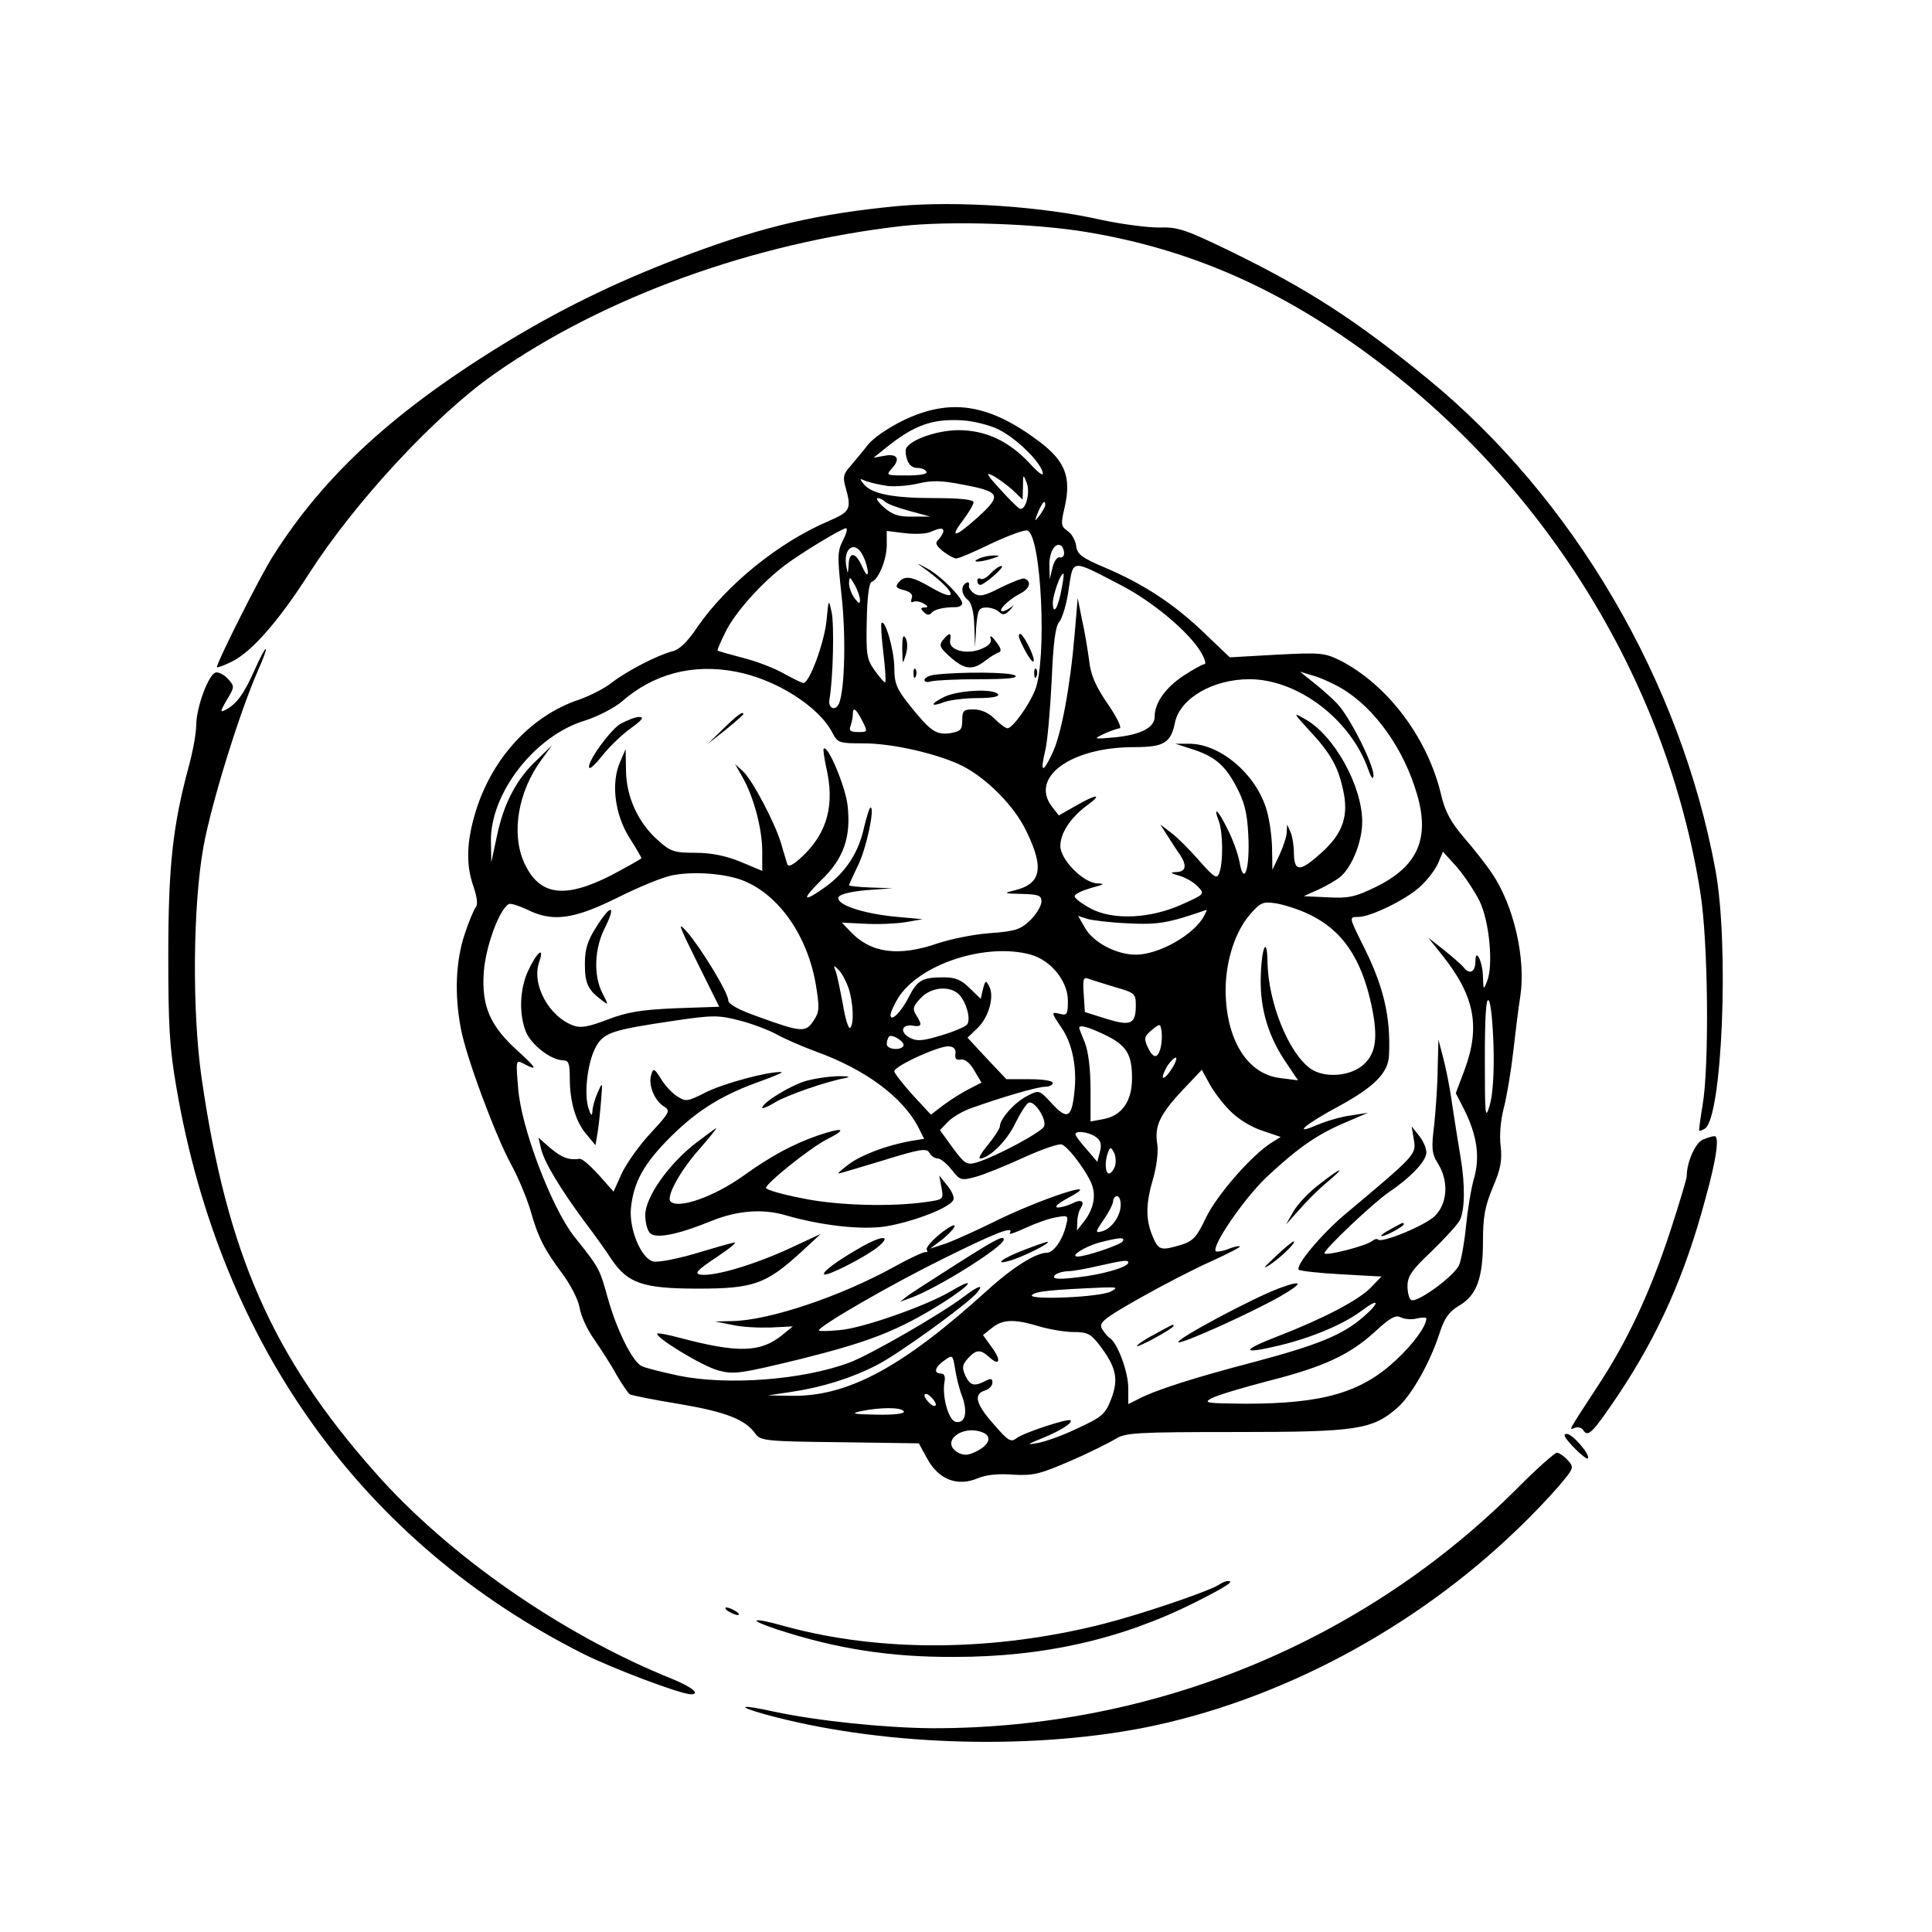 <?xml version="1.0" standalone="no"?>
<!DOCTYPE svg PUBLIC "-//W3C//DTD SVG 20010904//EN"
 "http://www.w3.org/TR/2001/REC-SVG-20010904/DTD/svg10.dtd">
<svg version="1.0" xmlns="http://www.w3.org/2000/svg"
 width="512pt" height="512pt" viewBox="0 0 512 512"
 preserveAspectRatio="xMidYMid meet">
<g transform="translate(0,512) scale(0.1,-0.1)"
fill="#000000" stroke="none">
<path d="M2380 4574 c-209 -20 -352 -53 -546 -125 -179 -66 -329 -138 -479
-228 -306 -185 -496 -359 -633 -577 -36 -57 -151 -287 -147 -292 2 -2 20 5 42
16 52 27 122 107 202 232 122 190 334 419 491 529 289 203 686 347 1080 392
125 14 353 7 490 -16 277 -46 517 -152 765 -338 459 -344 774 -861 861 -1412
21 -128 24 -460 6 -564 -6 -36 -10 -66 -9 -67 1 -2 8 1 15 5 46 28 65 487 28
686 -92 500 -376 984 -761 1300 -192 157 -319 239 -526 340 -118 57 -138 64
-188 62 -31 0 -99 9 -151 20 -157 36 -383 51 -540 37z"/>
<path d="M2394 4006 c-41 -20 -80 -47 -95 -66 -13 -17 -34 -42 -46 -56 -18
-20 -20 -29 -12 -56 16 -57 12 -64 -43 -88 -133 -56 -273 -170 -350 -282 -26
-39 -48 -60 -66 -64 -39 -10 -121 -52 -162 -84 -19 -15 -57 -34 -85 -44 -133
-44 -240 -165 -280 -316 -19 -71 -19 -127 0 -180 9 -27 12 -47 6 -54 -5 -6
-19 -39 -30 -73 -23 -70 -27 -157 -10 -247 13 -74 91 -283 133 -361 19 -34 41
-88 51 -120 21 -75 38 -107 85 -170 21 -28 42 -68 46 -90 3 -22 21 -60 39 -85
17 -25 44 -66 58 -92 15 -26 31 -49 36 -53 5 -3 65 -15 133 -26 123 -21 174
-41 201 -80 13 -17 30 -19 223 -21 l209 -3 23 -42 c30 -54 79 -73 132 -51 23
10 56 13 95 10 53 -3 70 1 153 37 51 22 104 49 119 58 24 16 57 18 318 18 321
0 362 6 429 65 37 33 86 119 111 197 13 40 25 57 52 73 46 27 63 72 63 170 0
64 5 93 26 143 21 49 25 72 21 109 -4 28 0 70 8 101 8 30 19 96 25 148 6 52
14 119 19 149 15 99 -17 241 -76 327 -14 21 -47 63 -73 93 -35 41 -50 69 -60
110 -35 153 -142 295 -269 360 -41 20 -52 21 -168 15 l-124 -7 -67 64 c-80 77
-161 130 -262 173 -64 27 -75 36 -78 58 -2 15 -12 33 -23 40 -18 13 -18 18 -7
65 17 78 1 120 -68 172 -133 100 -235 116 -360 56z m254 -25 c47 -24 107 -83
115 -112 4 -13 -9 -5 -36 25 -54 57 -115 86 -187 86 -61 0 -140 -30 -140 -54
0 -27 12 -46 30 -46 11 0 22 -4 25 -10 4 -6 -15 -10 -51 -10 -56 0 -57 0 -40
19 23 25 14 40 -21 33 l-28 -5 30 24 c76 62 125 80 206 75 30 -2 74 -13 97
-25z m35 -159 l27 -26 1 35 c0 33 1 33 10 9 10 -25 -3 -75 -19 -68 -4 2 -28
25 -52 52 -35 38 -39 46 -20 36 14 -7 37 -24 53 -38z m-330 10 c21 -2 57 1 82
7 33 8 60 8 115 -3 102 -19 106 -28 41 -87 -61 -55 -77 -57 -37 -5 14 19 26
39 26 45 0 7 -37 11 -102 11 -112 0 -168 11 -189 37 -12 15 -12 16 6 8 11 -4
37 -10 58 -13z m-7 -42 c5 -5 34 -16 64 -24 l55 -15 -47 0 c-36 -1 -53 5 -75
24 -15 13 -23 25 -17 25 5 0 14 -4 20 -10z m424 -8 c0 -5 -7 -17 -15 -28 -14
-18 -14 -17 -4 9 12 27 19 34 19 19z m-536 -94 c-15 -29 -15 -43 -4 -144 12
-106 9 -248 -6 -287 -9 -23 -30 -15 -26 9 10 56 13 198 6 231 -8 37 -8 37 -14
-25 -7 -59 -45 -162 -61 -162 -4 0 -26 11 -50 24 -24 14 -72 33 -108 42 -37
10 -67 18 -69 20 -2 1 8 24 22 52 26 51 94 127 156 174 44 33 151 98 162 98 5
0 1 -14 -8 -32z m266 24 c0 -4 -6 -14 -12 -21 -11 -10 -8 -16 11 -32 13 -10
29 -19 35 -19 7 0 49 18 94 40 45 21 88 37 95 34 37 -14 52 -344 20 -423 -17
-42 -60 -101 -73 -101 -5 0 -20 11 -34 25 -16 16 -36 25 -56 25 -26 0 -30 -3
-30 -29 0 -25 -4 -29 -32 -34 -38 -5 -52 5 -109 76 -33 42 -39 56 -39 98 0 44
-24 129 -34 118 -2 -2 0 -38 5 -79 5 -41 7 -76 5 -78 -2 -2 -14 12 -27 30 -22
30 -24 42 -22 133 1 61 6 101 13 103 18 6 40 59 40 98 l0 37 48 -6 c26 -3 56
-2 67 3 26 11 35 12 35 2z m320 -58 c0 -8 -5 -13 -12 -11 -7 1 -15 -11 -19
-28 l-7 -30 -1 36 c-1 35 15 63 31 53 4 -3 8 -12 8 -20z m-532 -9 c7 -14 12
-34 12 -43 -1 -9 -7 -2 -15 16 -17 39 -35 42 -36 5 -2 -25 -2 -26 -6 -5 -10
52 25 72 45 27z m685 -77 c84 -44 179 -124 210 -177 10 -17 14 -31 9 -31 -5 0
-30 -14 -56 -31 -48 -32 -76 -72 -76 -108 0 -29 -36 -48 -105 -55 -57 -5 -59
-5 -30 9 17 8 36 14 42 15 7 0 -7 29 -31 64 -33 48 -46 78 -50 118 -4 29 -12
78 -19 108 l-11 55 -8 -95 c-12 -142 -36 -270 -60 -318 -25 -53 -32 -49 -18 9
6 24 13 107 17 184 4 101 10 145 20 157 8 9 20 48 25 86 13 82 4 81 141 10z
m-159 -5 c-9 -52 -23 -77 -24 -42 0 22 20 79 28 79 2 0 0 -17 -4 -37z m-535
-33 c0 -11 -3 -10 -14 4 -8 11 -15 29 -15 40 1 19 2 19 15 -4 8 -14 14 -32 14
-40z m-329 -190 c106 -20 220 -92 256 -162 14 -27 18 -28 83 -28 77 0 198 -28
262 -60 66 -34 139 -108 170 -175 47 -97 38 -138 -34 -155 -29 -7 -26 -8 21
-9 44 -1 52 -4 52 -20 0 -11 -13 -33 -29 -49 -26 -25 -39 -30 -108 -35 -43 -3
-105 -16 -138 -27 -104 -36 -178 -26 -232 32 l-22 23 61 -3 c33 -2 81 0 107 4
l46 8 -76 7 c-86 9 -153 32 -147 51 3 8 31 15 74 19 l69 5 -57 2 c-32 1 -58 4
-58 6 0 2 11 26 24 53 22 44 45 153 33 153 -3 0 -10 -24 -17 -52 -14 -66 -48
-119 -102 -158 -61 -44 -66 -36 -11 18 59 57 79 114 69 199 -6 49 -52 160 -63
149 -2 -2 1 -23 6 -47 24 -101 4 -175 -62 -238 -27 -25 -38 -30 -41 -20 -2 8
-10 32 -16 54 -17 56 -77 170 -102 192 l-20 18 20 -35 c29 -51 52 -136 52
-196 l0 -52 -57 24 c-39 16 -78 24 -120 24 -55 0 -66 3 -98 32 -53 46 -85 115
-86 185 l-1 58 -15 -35 c-24 -55 -14 -138 25 -200 18 -28 32 -53 32 -54 0 -2
-36 -22 -79 -45 -125 -64 -192 -55 -232 33 -35 78 -16 189 47 274 l27 37 -40
-39 c-54 -50 -88 -115 -106 -201 l-15 -70 -1 56 c-2 126 116 279 248 319 35
11 79 34 98 50 84 74 188 102 303 80z m1605 -44 c88 -52 165 -160 200 -280 35
-118 2 -192 -108 -246 -55 -27 -73 -31 -128 -28 l-64 3 40 18 c21 10 48 25 59
35 30 27 56 93 56 144 0 95 -74 229 -151 272 -33 19 -33 18 12 -31 54 -58 75
-94 88 -155 16 -68 0 -116 -54 -165 -59 -54 -75 -55 -76 -5 0 20 -4 46 -9 57
l-9 20 -1 -20 c0 -11 -9 -38 -19 -60 l-19 -40 -1 61 c-1 33 -8 81 -17 106 -31
92 -124 168 -204 167 l-35 0 40 -13 c62 -19 90 -42 120 -98 22 -41 30 -69 33
-129 5 -89 -11 -141 -23 -74 -4 22 -18 61 -32 88 -25 51 -39 63 -23 21 11 -29
12 -110 1 -138 -6 -16 -13 -12 -52 32 -24 28 -57 61 -74 74 l-30 23 19 -30
c11 -17 25 -39 33 -50 19 -29 16 -45 -9 -46 -19 -1 -17 -3 8 -10 17 -5 39 -18
49 -29 18 -19 17 -20 -41 -46 -85 -39 -184 -43 -243 -12 -24 13 -44 28 -43 33
0 6 20 15 44 22 34 9 38 11 16 12 -37 1 -98 63 -98 99 0 34 27 75 70 107 44
32 27 32 -30 -1 l-44 -25 -18 23 c-60 78 50 158 217 158 80 0 98 11 109 66 14
64 101 114 197 114 128 0 268 -106 315 -239 8 -23 13 -29 14 -16 0 30 -63 155
-96 190 -16 17 -45 42 -64 57 l-35 28 33 -10 c19 -5 53 -20 77 -34z m-1270
-86 c15 -30 15 -30 -11 -30 -20 0 -25 4 -20 16 3 9 6 22 6 30 0 22 8 17 25
-16z m1636 -478 c26 -53 37 -171 20 -212 -9 -24 -10 -24 -11 10 0 40 -20 81
-20 43 0 -28 -14 -37 -30 -18 -7 9 -32 30 -54 48 l-41 32 36 -45 c87 -109 103
-190 60 -306 l-23 -61 21 -41 c35 -69 44 -127 27 -186 -8 -28 -17 -85 -21
-126 -4 -41 -12 -87 -18 -102 -13 -30 -112 -102 -127 -93 -6 3 -10 20 -10 37
0 26 12 43 64 92 35 34 69 71 75 83 13 27 14 92 2 164 -5 30 -15 92 -22 138
-6 46 -18 105 -25 130 l-12 46 -2 -75 c0 -41 -5 -108 -9 -149 -8 -64 -7 -78
10 -105 29 -47 25 -106 -9 -139 -26 -25 -140 -72 -150 -62 -3 3 -10 1 -16 -4
-16 -13 -126 -41 -126 -32 0 11 129 133 170 161 59 40 100 83 100 106 0 12 -9
32 -20 45 l-19 24 6 -36 c6 -39 6 -39 -186 -200 -63 -54 -129 -134 -119 -144
3 -3 54 -9 112 -12 l107 -6 -27 -28 c-32 -34 -128 -84 -247 -130 -101 -39 -98
-49 6 -24 86 21 168 56 215 91 47 36 51 24 5 -16 -54 -47 -119 -74 -288 -119
-157 -41 -261 -74 -307 -98 l-28 -14 0 43 c0 43 -29 120 -49 132 -6 4 -15 15
-21 25 -8 16 4 26 99 80 60 34 145 78 190 98 44 20 79 38 77 40 -2 2 -16 -1
-31 -7 -15 -6 -30 -8 -33 -6 -12 13 74 139 135 197 85 79 134 113 210 145 l58
25 -45 -7 c-25 -3 -65 -15 -89 -25 -69 -30 -32 2 60 51 91 50 128 87 130 133
5 104 -15 187 -72 298 -34 69 -34 69 -9 69 31 0 123 44 162 79 19 17 41 45 49
63 l13 31 37 -41 c20 -23 47 -64 60 -90z m-1948 53 c93 -39 167 -146 189 -274
10 -62 10 -72 -6 -96 -21 -32 -32 -31 -148 11 -51 18 -78 33 -78 43 0 20 -71
137 -109 181 -27 30 -23 20 27 -81 l58 -117 -116 -4 c-91 -4 -128 -10 -180
-30 -49 -19 -71 -23 -90 -16 -66 24 -112 110 -91 169 15 44 -7 25 -30 -25 -22
-49 -24 -114 -5 -161 15 -35 67 -75 99 -75 14 0 17 -9 17 -47 0 -64 16 -117
45 -150 l23 -28 6 35 c3 19 7 58 9 85 4 49 4 49 -9 20 -7 -16 -14 -39 -14 -50
-1 -14 -4 -12 -11 10 -12 40 -1 126 22 164 21 35 44 42 206 66 101 15 117 15
171 1 33 -8 77 -25 98 -36 21 -12 69 -33 107 -47 130 -47 229 -120 271 -201
l15 -30 -37 -6 c-64 -12 -128 -36 -162 -61 -19 -14 -31 -25 -28 -25 3 0 56 16
119 35 97 30 115 33 122 20 4 -8 14 -15 22 -15 7 0 24 -13 37 -30 22 -28 25
-29 63 -19 22 6 79 29 127 51 48 22 94 38 102 35 20 -8 75 -84 82 -114 8 -29
-1 -62 -24 -91 l-18 -23 1 23 c0 13 4 29 9 36 12 19 1 25 -22 13 -12 -6 -29
-11 -39 -11 -10 1 1 11 27 25 107 57 -75 -2 -202 -66 -43 -21 -96 -45 -120
-54 l-43 -14 33 25 c17 14 32 30 32 35 0 6 -18 -4 -40 -22 -22 -18 -37 -36
-34 -41 3 -5 2 -7 -3 -6 -4 1 -42 -16 -83 -39 -141 -78 -330 -142 -429 -144
l-46 -1 45 -9 c25 -6 71 -8 103 -7 l58 3 -28 -23 c-58 -47 -118 -48 -273 -7
-30 8 -56 13 -58 11 -8 -9 120 -87 162 -98 41 -11 59 -8 216 30 184 46 259 75
376 148 78 49 96 75 22 31 -69 -40 -236 -98 -294 -102 -30 -3 -54 -3 -54 -1 0
12 195 124 329 190 141 70 190 89 177 68 -3 -5 16 2 42 14 26 12 62 25 81 28
32 6 33 5 26 -22 -9 -38 -33 -72 -51 -72 -29 0 -91 -39 -158 -100 -225 -204
-370 -282 -520 -279 l-61 1 60 9 c82 12 159 36 226 70 57 28 243 163 268 193
20 24 4 19 -33 -9 -60 -46 -249 -155 -305 -176 -123 -46 -321 -61 -451 -35
-46 10 -91 21 -100 26 -25 13 -66 97 -89 179 -22 79 -22 80 -90 165 -60 77
-141 290 -148 394 -6 73 -6 74 15 63 39 -21 34 -11 -16 34 -73 66 -96 118 -90
208 5 68 40 165 66 181 5 3 26 -4 48 -14 67 -34 123 -27 238 30 56 28 121 55
146 60 58 12 146 5 193 -15z m1494 -87 c90 -42 141 -117 168 -244 17 -82 12
-124 -20 -154 -35 -33 -105 -38 -142 -12 -58 41 -112 175 -114 282 -1 76 -17
36 -18 -46 -1 -78 20 -149 64 -215 l35 -52 -47 6 c-87 10 -144 101 -145 232 0
78 25 156 65 202 28 32 34 34 69 29 22 -4 60 -16 85 -28z m-276 -5 c-26 -50
-120 -103 -181 -103 -51 0 -112 32 -134 70 l-19 33 24 -8 c13 -4 62 -10 109
-12 80 -4 107 1 208 36 1 1 -2 -7 -7 -16z m-459 -103 c53 -15 98 -70 98 -122
0 -35 -2 -40 -20 -35 -25 6 -25 5 4 -38 28 -41 41 -106 33 -171 -7 -67 -19
-72 -59 -29 -34 37 -34 37 -65 21 -33 -16 -73 -61 -73 -80 0 -6 -14 -28 -31
-49 -17 -20 -27 -37 -22 -37 24 0 71 46 93 92 14 28 30 54 37 56 16 4 47 -44
40 -63 -6 -15 -131 -82 -180 -96 -25 -7 -31 -3 -62 39 l-34 47 20 21 c11 12
39 29 62 37 81 29 176 57 197 57 11 0 20 5 20 10 0 6 -27 10 -62 10 l-61 0
-52 55 -51 55 27 26 c30 29 45 85 30 111 -8 16 -10 15 -16 -8 l-6 -26 -29 28
c-22 22 -38 29 -68 29 -57 0 -70 -7 -92 -49 -21 -43 -50 -71 -50 -51 0 7 9 27
20 45 56 90 233 148 352 115z m-483 -89 c12 -38 15 -94 4 -105 -4 -4 -13 24
-19 61 -7 37 -15 77 -19 88 -7 18 -6 18 7 5 9 -8 20 -30 27 -49z m706 3 c52
-15 55 -17 55 -48 0 -50 -13 -56 -78 -36 l-57 18 -3 47 c-3 40 -1 47 13 41 9
-3 40 -13 70 -22z m-412 -21 c19 -22 30 -64 20 -78 -5 -6 -35 -19 -69 -29 -49
-15 -65 -16 -83 -6 -27 14 -22 36 7 32 25 -4 27 1 10 28 -10 16 -9 23 12 45
28 30 79 34 103 8z m1415 -136 c2 -71 -2 -128 -10 -156 -12 -40 -13 -30 -13
122 0 111 3 163 10 156 6 -5 11 -60 13 -122z m-882 -3 c-8 -31 -20 -30 -35 2
-10 22 -8 28 11 44 22 18 23 18 26 -2 2 -11 1 -31 -2 -44z m-151 35 c60 -28
75 -52 75 -116 0 -62 -27 -100 -77 -109 l-33 -6 0 86 c0 54 -6 100 -15 123 -8
19 -15 37 -15 39 0 9 23 3 65 -17z m-531 -31 c-8 -13 -44 -9 -44 5 0 8 3 16 6
20 8 8 44 -15 38 -25z m138 -21 c-2 -13 2 -17 14 -15 11 2 25 -9 36 -29 l19
-32 -33 -17 c-18 -9 -48 -28 -67 -42 l-34 -26 -49 53 c-26 29 -48 57 -48 62 0
14 121 69 145 66 13 -1 19 -8 17 -20z m572 -41 c-9 -15 -19 -24 -22 -22 -2 3
3 17 12 32 10 14 20 23 23 21 2 -3 -3 -17 -13 -31z m154 -108 c22 -23 56 -44
86 -54 l50 -17 -24 -15 c-52 -32 -146 -140 -174 -199 -25 -52 -34 -62 -66 -72
-54 -16 -60 -15 -76 24 -18 44 -18 84 2 152 9 31 14 71 11 90 -8 48 6 79 66
143 l52 55 19 -35 c10 -19 34 -52 54 -72z m-354 -71 c13 -9 16 -20 11 -39 l-7
-27 -29 34 c-16 18 -29 35 -29 39 0 11 36 6 54 -7z m51 -77 c-4 -11 -11 -20
-16 -20 -10 0 -12 31 -3 55 6 16 8 16 16 1 5 -9 6 -25 3 -36z m15 -103 c0 -29
-24 -63 -49 -70 -19 -5 -19 -3 4 31 14 20 25 42 25 49 0 7 5 13 10 13 6 0 10
-10 10 -23z m5 -97 c-6 -9 -97 -40 -119 -40 -22 0 17 26 57 37 54 14 70 15 62
3z m15 -56 c0 -12 -69 -32 -134 -39 -50 -6 -67 -5 -62 4 4 6 19 11 34 12 15 0
52 7 82 14 67 15 80 17 80 9z m-45 -76 c-26 -16 -224 -24 -210 -10 9 10 50 14
190 20 35 1 38 0 20 -10z m810 -72 c14 3 25 3 25 0 0 -20 -34 -67 -79 -109
-93 -88 -196 -117 -401 -117 -102 1 -112 2 -90 14 14 8 81 28 150 46 150 38
217 70 284 131 40 37 55 45 68 38 10 -5 29 -7 43 -3z m-1001 -21 c27 -8 68
-15 91 -15 37 0 46 -5 69 -35 44 -58 51 -89 31 -142 -16 -41 -24 -48 -89 -78
-39 -19 -87 -36 -106 -39 -31 -6 -29 -4 13 13 47 19 81 41 74 47 -6 6 -128
-34 -144 -48 -14 -11 -22 -6 -59 37 -48 54 -55 80 -24 90 11 3 20 13 20 21 0
11 -4 12 -19 4 -30 -15 -40 -12 -53 15 -9 21 -8 28 7 45 22 24 33 25 57 3 28
-25 32 -8 6 27 l-23 32 24 19 c28 23 59 24 125 4z m-204 -186 c15 -42 8 -72
-17 -67 -19 3 -37 67 -30 106 3 14 -1 22 -9 22 -21 0 -17 17 9 35 21 15 22 15
28 -22 3 -21 11 -54 19 -74z m-70 -21 c0 -6 -7 -5 -15 2 -8 7 -15 17 -15 22 0
6 7 5 15 -2 8 -7 15 -17 15 -22z m-85 -18 c4 -6 -22 -10 -72 -9 -61 1 -70 3
-43 9 53 11 108 11 115 0z m209 -56 c25 -10 19 -32 -14 -49 -23 -12 -35 -13
-50 -5 -50 27 8 76 64 54z"/>
<path d="M2595 3640 c-25 -11 1 -11 35 0 20 6 21 8 5 8 -11 0 -29 -3 -40 -8z"/>
<path d="M2450 3613 c84 -61 95 -95 16 -49 -50 29 -69 32 -85 12 -9 -11 -6
-15 15 -20 18 -5 24 -12 20 -22 -3 -8 -1 -12 4 -9 5 3 18 1 27 -4 13 -8 14
-10 4 -11 -12 0 -12 -3 -3 -12 8 -8 15 -9 20 -3 7 10 32 16 65 16 9 0 17 5 17
10 0 16 -57 73 -92 92 -32 17 -32 17 -8 0z"/>
<path d="M2625 3600 c-10 -11 -22 -17 -26 -14 -5 3 -9 0 -9 -5 0 -6 3 -11 8
-11 12 1 68 50 56 50 -6 0 -19 -9 -29 -20z"/>
<path d="M2652 3563 c-42 -22 -56 -25 -70 -16 -9 6 -16 16 -14 23 1 6 -2 9 -8
5 -15 -9 -12 -31 5 -45 10 -8 16 -33 17 -69 l2 -56 3 53 c4 46 7 52 27 52 12
0 27 -5 34 -12 10 -9 16 -8 30 7 9 11 10 14 3 7 -8 -6 -19 -12 -24 -12 -15 0
14 30 45 46 28 14 33 34 12 41 -5 1 -33 -10 -62 -24z"/>
<path d="M2391 3400 c1 -42 1 -43 9 -16 6 17 5 36 0 45 -7 11 -9 3 -9 -29z"/>
<path d="M2499 3424 c-11 -14 -9 -20 19 -45 38 -34 60 -36 93 -10 13 10 29 20
36 22 8 3 6 12 -8 29 -10 14 -17 18 -14 9 4 -11 -3 -20 -25 -29 -39 -16 -87
-3 -82 23 4 21 -2 22 -19 1z"/>
<path d="M2700 3433 c1 -5 9 -24 20 -43 23 -41 27 -23 5 20 -15 29 -25 38 -25
23z"/>
<path d="M2421 3334 c0 -11 3 -14 6 -6 3 7 2 16 -1 19 -3 4 -6 -2 -5 -13z"/>
<path d="M2741 3334 c0 -11 3 -14 6 -6 3 7 2 16 -1 19 -3 4 -6 -2 -5 -13z"/>
<path d="M2478 3332 c-16 -2 -28 -8 -28 -14 0 -5 7 -7 16 -4 9 3 66 6 127 6
78 0 107 3 97 10 -14 9 -143 10 -212 2z"/>
<path d="M2502 3273 c-38 -19 -37 -28 2 -13 15 5 54 10 87 10 38 0 58 4 54 10
-10 16 -107 11 -143 -7z"/>
<path d="M1917 3189 l-42 -41 48 38 c26 21 47 40 47 41 0 10 -16 -2 -53 -38z"/>
<path d="M1643 3201 c-29 -19 -91 -106 -81 -116 3 -3 19 13 37 36 18 22 51 54
74 70 29 21 35 29 21 29 -10 0 -33 -9 -51 -19z"/>
<path d="M3497 1982 c-27 -20 -58 -53 -69 -72 l-20 -35 36 40 c19 22 52 55 73
72 52 44 39 41 -20 -5z"/>
<path d="M3688 1864 c-38 -20 -36 -28 2 -9 17 9 30 18 30 20 0 7 -1 6 -32 -11z"/>
<path d="M3379 1789 c-30 -28 -35 -34 -14 -21 30 20 73 62 63 62 -3 0 -25 -18
-49 -41z"/>
<path d="M3390 1706 c-70 -26 -274 -135 -267 -143 7 -6 191 77 267 120 65 37
65 47 0 23z"/>
<path d="M3058 1583 c-27 -14 -46 -28 -45 -30 5 -4 97 47 97 53 0 6 -1 5 -52
-23z"/>
<path d="M1580 2663 c-23 -36 -30 -58 -30 -98 0 -51 8 -68 44 -95 19 -15 19
-14 3 17 -25 47 -22 121 7 176 30 61 14 61 -24 0z"/>
<path d="M1726 2272 c-9 -26 8 -68 33 -84 18 -11 17 -15 -34 -70 -30 -32 -64
-80 -77 -107 l-22 -49 -39 44 c-22 24 -44 44 -51 43 -29 -4 -47 3 -77 28 l-32
28 7 -30 c9 -36 50 -104 114 -191 26 -34 59 -80 73 -102 43 -63 83 -77 229
-77 146 0 180 12 271 95 l54 50 -86 -40 c-94 -43 -197 -73 -232 -68 -18 3 -11
11 43 47 36 24 56 41 45 38 -11 -2 -59 -16 -106 -30 -48 -14 -96 -23 -108 -20
-32 8 -64 85 -59 141 7 70 35 120 108 192 71 70 137 110 239 146 36 13 59 23
51 23 -37 1 -152 -30 -200 -54 -49 -25 -53 -25 -76 -10 -14 9 -33 30 -43 47
-17 27 -20 28 -25 10z"/>
<path d="M2138 2256 c-41 -11 -118 -58 -118 -72 0 -3 15 3 33 14 32 20 141 57
187 65 15 3 10 5 -15 5 -22 0 -61 -5 -87 -12z"/>
<path d="M1843 2090 c-72 -56 -133 -143 -133 -190 0 -21 6 -43 14 -49 17 -14
75 -2 163 34 67 27 134 32 193 15 96 -28 203 -40 268 -30 76 13 176 52 179 72
2 7 -6 24 -18 38 l-20 25 6 -32 c6 -31 5 -32 -38 -38 -93 -14 -241 -10 -334
10 -51 10 -93 22 -93 27 0 12 118 107 162 129 56 28 43 33 -27 9 -63 -22 -123
-54 -195 -106 -77 -55 -172 -89 -193 -68 -12 12 24 79 74 136 28 32 49 58 47
58 -2 0 -26 -18 -55 -40z"/>
<path d="M2282 1815 c-60 -34 -104 -66 -98 -72 6 -7 108 45 142 72 39 32 12
32 -44 0z"/>
<path d="M2538 1772 c-58 -37 -117 -75 -130 -84 l-23 -18 27 10 c67 23 248
136 248 155 0 12 -21 1 -122 -63z"/>
<path d="M2715 1808 c-58 -22 -84 -42 -39 -29 33 9 115 50 99 50 -5 -1 -32
-10 -60 -21z"/>
<path d="M674 3343 c-27 -61 -47 -89 -76 -104 -15 -8 -15 -5 3 26 21 35 21 36
3 56 -10 11 -24 18 -32 17 -19 -4 -52 -93 -52 -140 0 -21 -9 -70 -20 -110 -42
-156 -54 -263 -54 -498 0 -188 3 -246 22 -355 117 -680 495 -1205 1078 -1498
78 -39 258 -107 285 -107 26 0 3 19 -48 40 -294 118 -595 328 -789 548 -273
308 -393 582 -460 1047 -25 176 -23 453 5 610 21 116 95 355 145 469 14 31 23
56 20 56 -3 0 -16 -26 -30 -57z"/>
<path d="M4513 2100 c-20 -8 -43 -60 -43 -97 0 -7 -20 -73 -44 -147 -53 -161
-113 -290 -193 -411 -79 -121 -76 -116 -60 -109 8 3 18 1 22 -5 13 -22 25 -9
94 93 106 159 177 318 231 521 30 108 37 166 23 164 -5 0 -18 -4 -30 -9z"/>
<path d="M4170 1285 c18 -19 36 -33 38 -30 8 8 -40 65 -56 65 -11 0 -6 -10 18
-35z"/>
<path d="M4025 1180 c-408 -411 -967 -641 -1554 -640 -126 1 -302 19 -420 44
-89 20 -103 15 -24 -7 297 -82 688 -96 998 -37 360 70 722 262 998 529 38 36
87 88 109 114 39 46 40 48 23 67 -10 11 -23 20 -29 20 -6 0 -52 -41 -101 -90z"/>
<path d="M3228 919 c-35 -20 -211 -79 -306 -103 -290 -73 -588 -75 -841 -6
-91 26 -104 19 -19 -9 154 -50 296 -73 468 -72 236 0 443 47 638 145 83 42
106 57 85 56 -5 0 -16 -5 -25 -11z"/>
<path d="M1930 850 c8 -5 20 -10 25 -10 6 0 3 5 -5 10 -8 5 -19 10 -25 10 -5
0 -3 -5 5 -10z"/>
</g>
</svg>